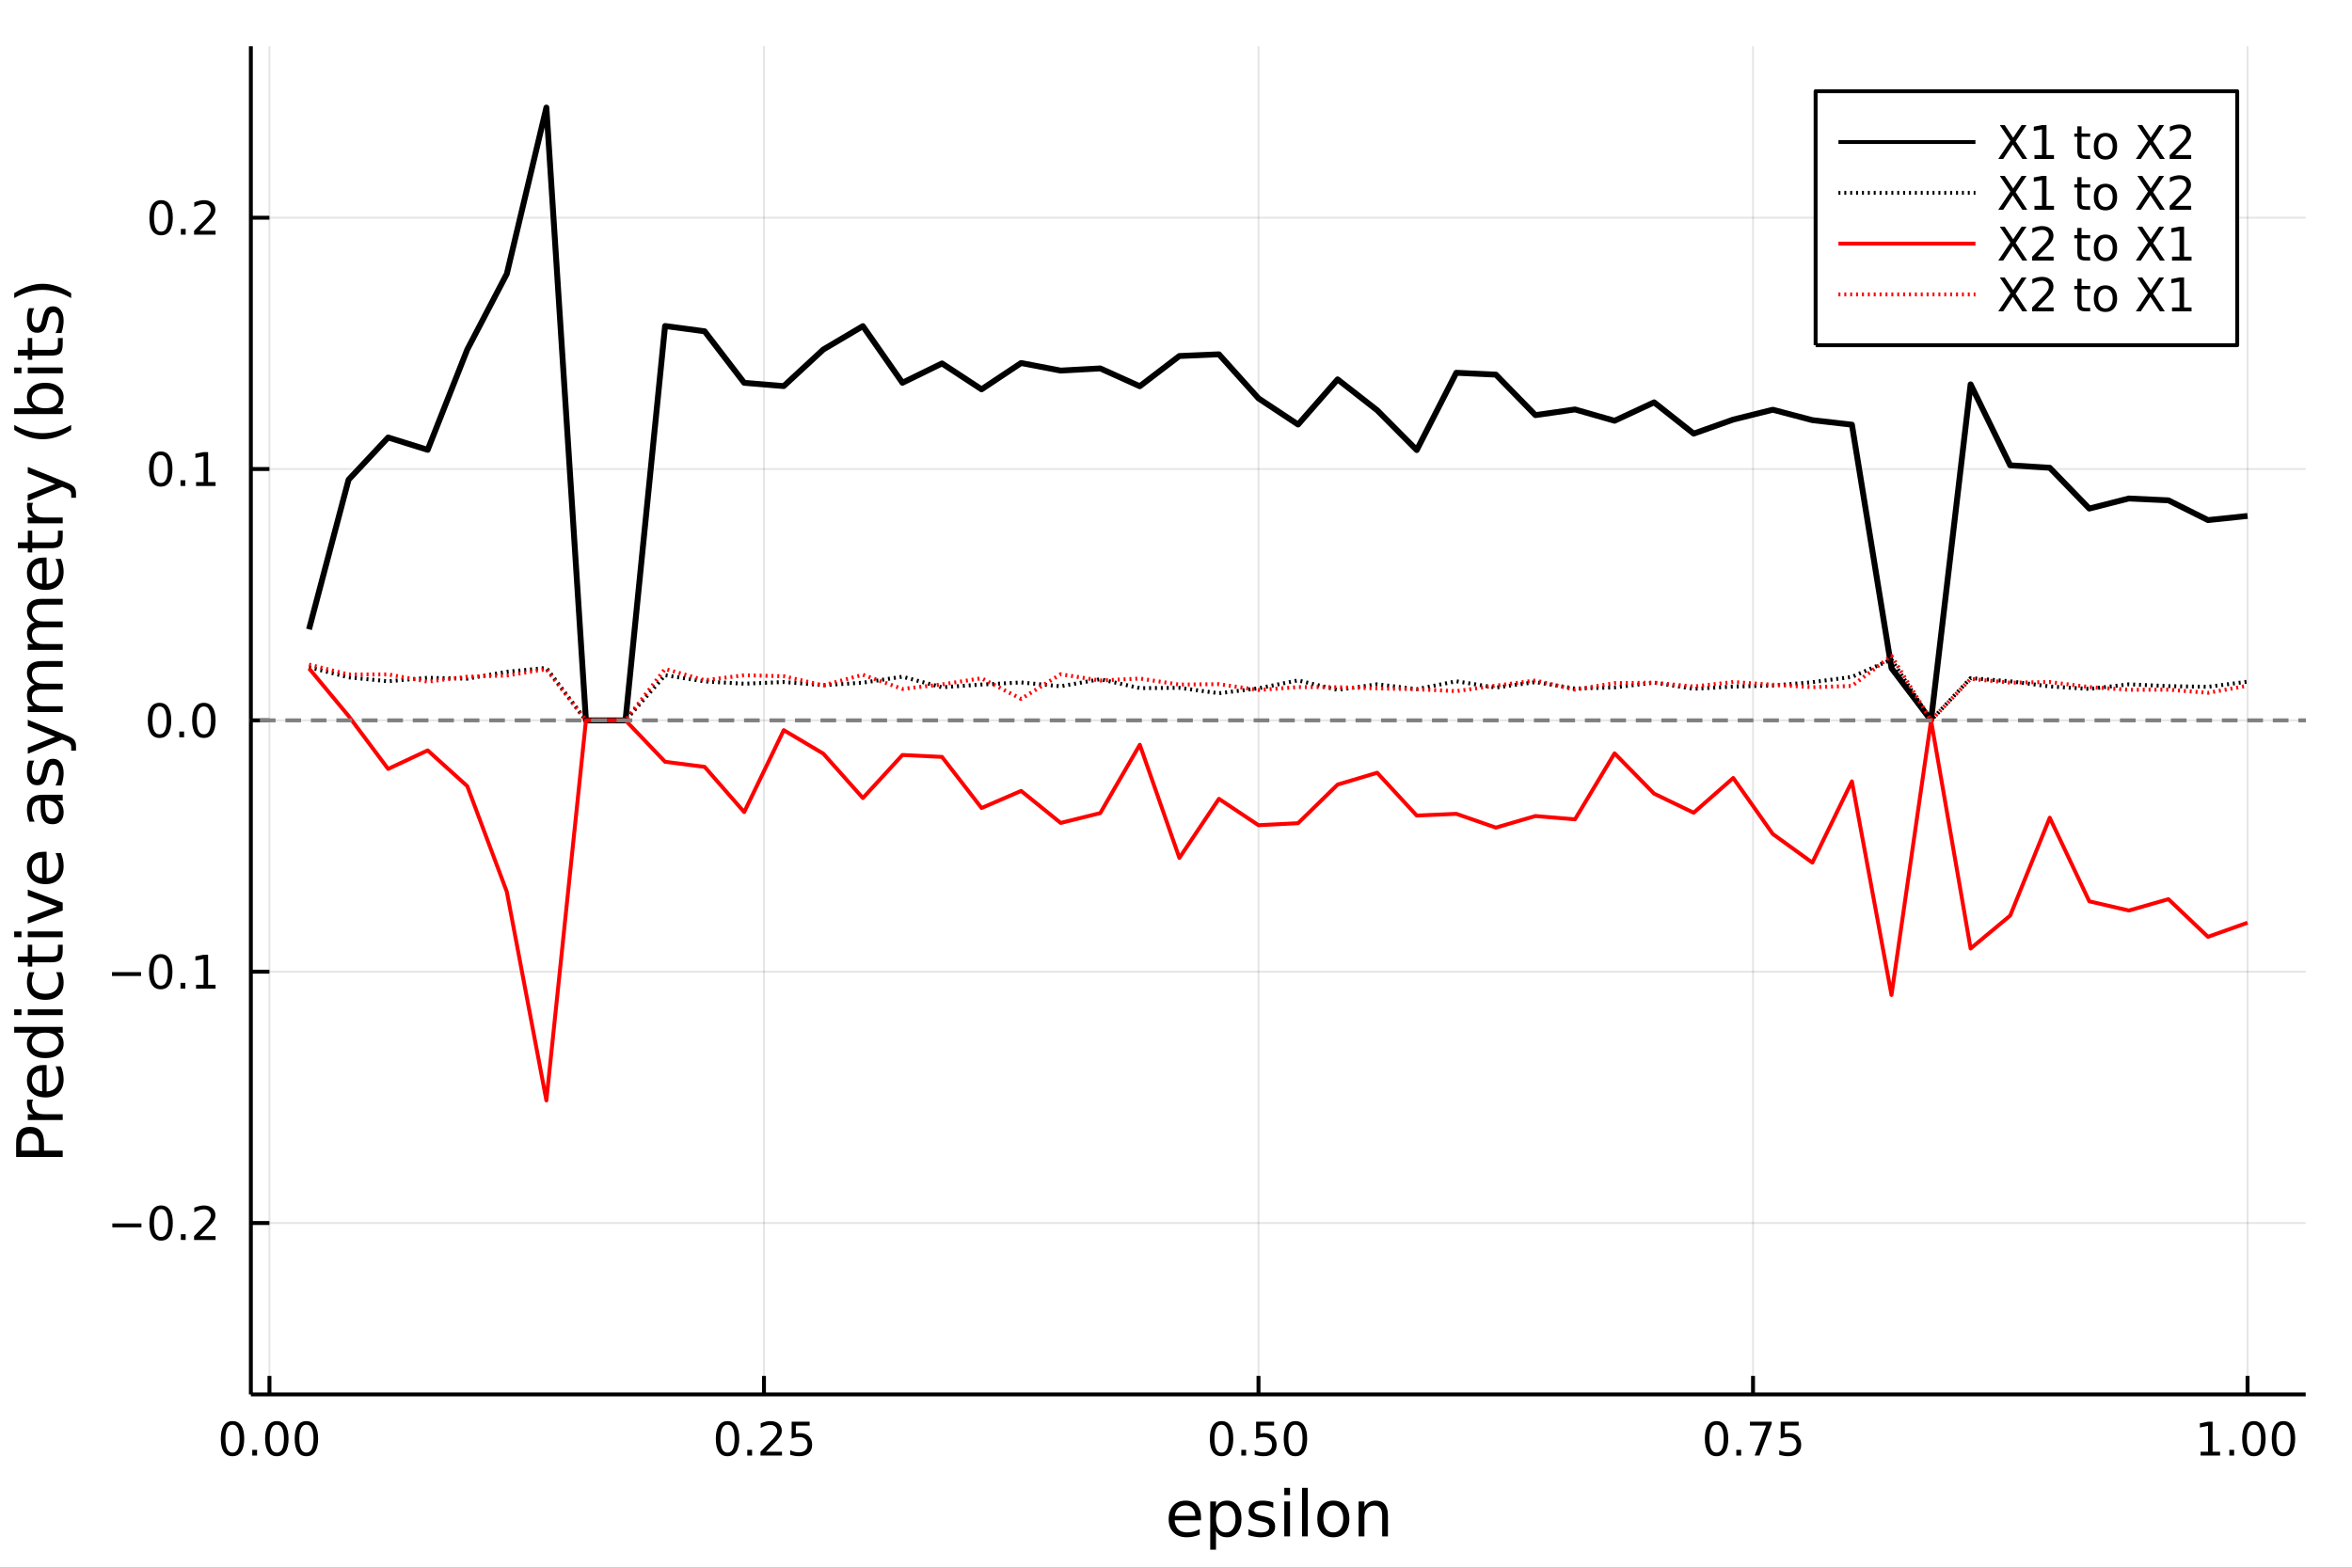 <?xml version="1.0" encoding="utf-8"?>
<svg xmlns="http://www.w3.org/2000/svg" xmlns:xlink="http://www.w3.org/1999/xlink" width="600" height="400" viewBox="0 0 2400 1600">
<rect x="0" y="0" width="2400" height="1600" fill="#333333" stroke="none"/>
<defs>
  <clipPath id="clip120">
    <rect x="0" y="0" width="2400" height="1600"/>
  </clipPath>
</defs>
<path clip-path="url(#clip120)" d="
M0 1600 L2400 1600 L2400 0 L0 0  Z
  " fill="#ffffff" fill-rule="evenodd" fill-opacity="1"/>
<defs>
  <clipPath id="clip121">
    <rect x="480" y="0" width="1681" height="1600"/>
  </clipPath>
</defs>
<path clip-path="url(#clip120)" d="
M255.977 1423.18 L2352.76 1423.18 L2352.76 47.244 L255.977 47.244  Z
  " fill="#ffffff" fill-rule="evenodd" fill-opacity="1"/>
<defs>
  <clipPath id="clip122">
    <rect x="255" y="47" width="2098" height="1377"/>
  </clipPath>
</defs>
<polyline clip-path="url(#clip122)" style="stroke:#000000; stroke-linecap:butt; stroke-linejoin:round; stroke-width:2; stroke-opacity:0.1; fill:none" points="
  274.951,1423.18 274.951,47.244 
  "/>
<polyline clip-path="url(#clip122)" style="stroke:#000000; stroke-linecap:butt; stroke-linejoin:round; stroke-width:2; stroke-opacity:0.1; fill:none" points="
  779.566,1423.18 779.566,47.244 
  "/>
<polyline clip-path="url(#clip122)" style="stroke:#000000; stroke-linecap:butt; stroke-linejoin:round; stroke-width:2; stroke-opacity:0.1; fill:none" points="
  1284.18,1423.18 1284.18,47.244 
  "/>
<polyline clip-path="url(#clip122)" style="stroke:#000000; stroke-linecap:butt; stroke-linejoin:round; stroke-width:2; stroke-opacity:0.1; fill:none" points="
  1788.8,1423.18 1788.8,47.244 
  "/>
<polyline clip-path="url(#clip122)" style="stroke:#000000; stroke-linecap:butt; stroke-linejoin:round; stroke-width:2; stroke-opacity:0.1; fill:none" points="
  2293.41,1423.18 2293.41,47.244 
  "/>
<polyline clip-path="url(#clip120)" style="stroke:#000000; stroke-linecap:butt; stroke-linejoin:round; stroke-width:4; stroke-opacity:1; fill:none" points="
  255.977,1423.18 2352.76,1423.18 
  "/>
<polyline clip-path="url(#clip120)" style="stroke:#000000; stroke-linecap:butt; stroke-linejoin:round; stroke-width:4; stroke-opacity:1; fill:none" points="
  274.951,1423.18 274.951,1404.28 
  "/>
<polyline clip-path="url(#clip120)" style="stroke:#000000; stroke-linecap:butt; stroke-linejoin:round; stroke-width:4; stroke-opacity:1; fill:none" points="
  779.566,1423.18 779.566,1404.28 
  "/>
<polyline clip-path="url(#clip120)" style="stroke:#000000; stroke-linecap:butt; stroke-linejoin:round; stroke-width:4; stroke-opacity:1; fill:none" points="
  1284.18,1423.18 1284.18,1404.28 
  "/>
<polyline clip-path="url(#clip120)" style="stroke:#000000; stroke-linecap:butt; stroke-linejoin:round; stroke-width:4; stroke-opacity:1; fill:none" points="
  1788.8,1423.18 1788.8,1404.28 
  "/>
<polyline clip-path="url(#clip120)" style="stroke:#000000; stroke-linecap:butt; stroke-linejoin:round; stroke-width:4; stroke-opacity:1; fill:none" points="
  2293.41,1423.18 2293.41,1404.28 
  "/>
<path clip-path="url(#clip120)" d="M237.254 1454.1 Q233.643 1454.1 231.814 1457.66 Q230.009 1461.2 230.009 1468.33 Q230.009 1475.44 231.814 1479.01 Q233.643 1482.55 237.254 1482.55 Q240.888 1482.55 242.694 1479.01 Q244.523 1475.44 244.523 1468.33 Q244.523 1461.2 242.694 1457.66 Q240.888 1454.1 237.254 1454.1 M237.254 1450.39 Q243.064 1450.39 246.12 1455 Q249.199 1459.58 249.199 1468.33 Q249.199 1477.06 246.12 1481.67 Q243.064 1486.25 237.254 1486.25 Q231.444 1486.25 228.365 1481.67 Q225.31 1477.06 225.31 1468.33 Q225.31 1459.58 228.365 1455 Q231.444 1450.39 237.254 1450.39 Z" fill="#000000" fill-rule="evenodd" fill-opacity="1" /><path clip-path="url(#clip120)" d="M257.416 1479.7 L262.3 1479.7 L262.3 1485.58 L257.416 1485.58 L257.416 1479.7 Z" fill="#000000" fill-rule="evenodd" fill-opacity="1" /><path clip-path="url(#clip120)" d="M282.485 1454.1 Q278.874 1454.1 277.046 1457.66 Q275.24 1461.2 275.24 1468.33 Q275.24 1475.44 277.046 1479.01 Q278.874 1482.55 282.485 1482.55 Q286.12 1482.55 287.925 1479.01 Q289.754 1475.44 289.754 1468.33 Q289.754 1461.2 287.925 1457.66 Q286.12 1454.1 282.485 1454.1 M282.485 1450.39 Q288.296 1450.39 291.351 1455 Q294.43 1459.58 294.43 1468.33 Q294.43 1477.06 291.351 1481.67 Q288.296 1486.25 282.485 1486.25 Q276.675 1486.25 273.597 1481.67 Q270.541 1477.06 270.541 1468.33 Q270.541 1459.58 273.597 1455 Q276.675 1450.39 282.485 1450.39 Z" fill="#000000" fill-rule="evenodd" fill-opacity="1" /><path clip-path="url(#clip120)" d="M312.647 1454.1 Q309.036 1454.1 307.208 1457.66 Q305.402 1461.2 305.402 1468.33 Q305.402 1475.44 307.208 1479.01 Q309.036 1482.55 312.647 1482.55 Q316.282 1482.55 318.087 1479.01 Q319.916 1475.44 319.916 1468.33 Q319.916 1461.2 318.087 1457.66 Q316.282 1454.1 312.647 1454.1 M312.647 1450.39 Q318.457 1450.39 321.513 1455 Q324.592 1459.58 324.592 1468.33 Q324.592 1477.06 321.513 1481.67 Q318.457 1486.25 312.647 1486.25 Q306.837 1486.25 303.758 1481.67 Q300.703 1477.06 300.703 1468.33 Q300.703 1459.58 303.758 1455 Q306.837 1450.39 312.647 1450.39 Z" fill="#000000" fill-rule="evenodd" fill-opacity="1" /><path clip-path="url(#clip120)" d="M742.367 1454.1 Q738.756 1454.1 736.928 1457.66 Q735.122 1461.2 735.122 1468.33 Q735.122 1475.44 736.928 1479.01 Q738.756 1482.55 742.367 1482.55 Q746.002 1482.55 747.807 1479.01 Q749.636 1475.44 749.636 1468.33 Q749.636 1461.2 747.807 1457.66 Q746.002 1454.1 742.367 1454.1 M742.367 1450.39 Q748.178 1450.39 751.233 1455 Q754.312 1459.58 754.312 1468.33 Q754.312 1477.06 751.233 1481.67 Q748.178 1486.25 742.367 1486.25 Q736.557 1486.25 733.479 1481.67 Q730.423 1477.06 730.423 1468.33 Q730.423 1459.58 733.479 1455 Q736.557 1450.39 742.367 1450.39 Z" fill="#000000" fill-rule="evenodd" fill-opacity="1" /><path clip-path="url(#clip120)" d="M762.529 1479.7 L767.414 1479.7 L767.414 1485.58 L762.529 1485.58 L762.529 1479.7 Z" fill="#000000" fill-rule="evenodd" fill-opacity="1" /><path clip-path="url(#clip120)" d="M781.626 1481.64 L797.946 1481.64 L797.946 1485.58 L776.002 1485.58 L776.002 1481.64 Q778.664 1478.89 783.247 1474.26 Q787.853 1469.61 789.034 1468.27 Q791.279 1465.74 792.159 1464.01 Q793.062 1462.25 793.062 1460.56 Q793.062 1457.8 791.117 1456.07 Q789.196 1454.33 786.094 1454.33 Q783.895 1454.33 781.441 1455.09 Q779.011 1455.86 776.233 1457.41 L776.233 1452.69 Q779.057 1451.55 781.511 1450.97 Q783.964 1450.39 786.001 1450.39 Q791.372 1450.39 794.566 1453.08 Q797.761 1455.77 797.761 1460.26 Q797.761 1462.39 796.95 1464.31 Q796.163 1466.2 794.057 1468.8 Q793.478 1469.47 790.376 1472.69 Q787.275 1475.88 781.626 1481.64 Z" fill="#000000" fill-rule="evenodd" fill-opacity="1" /><path clip-path="url(#clip120)" d="M807.807 1451.02 L826.163 1451.02 L826.163 1454.96 L812.089 1454.96 L812.089 1463.43 Q813.108 1463.08 814.126 1462.92 Q815.145 1462.73 816.163 1462.73 Q821.95 1462.73 825.33 1465.9 Q828.71 1469.08 828.71 1474.49 Q828.71 1480.07 825.237 1483.17 Q821.765 1486.25 815.446 1486.25 Q813.27 1486.25 811.001 1485.88 Q808.756 1485.51 806.349 1484.77 L806.349 1480.07 Q808.432 1481.2 810.654 1481.76 Q812.876 1482.32 815.353 1482.32 Q819.358 1482.32 821.696 1480.21 Q824.034 1478.1 824.034 1474.49 Q824.034 1470.88 821.696 1468.77 Q819.358 1466.67 815.353 1466.67 Q813.478 1466.67 811.603 1467.08 Q809.751 1467.5 807.807 1468.38 L807.807 1451.02 Z" fill="#000000" fill-rule="evenodd" fill-opacity="1" /><path clip-path="url(#clip120)" d="M1246.49 1454.1 Q1242.87 1454.1 1241.05 1457.66 Q1239.24 1461.2 1239.24 1468.33 Q1239.24 1475.44 1241.05 1479.01 Q1242.87 1482.55 1246.49 1482.55 Q1250.12 1482.55 1251.93 1479.01 Q1253.75 1475.44 1253.75 1468.33 Q1253.75 1461.2 1251.93 1457.66 Q1250.12 1454.1 1246.49 1454.1 M1246.49 1450.39 Q1252.3 1450.39 1255.35 1455 Q1258.43 1459.58 1258.43 1468.33 Q1258.43 1477.06 1255.35 1481.67 Q1252.3 1486.25 1246.49 1486.25 Q1240.68 1486.25 1237.6 1481.67 Q1234.54 1477.06 1234.54 1468.33 Q1234.54 1459.58 1237.6 1455 Q1240.68 1450.39 1246.49 1450.39 Z" fill="#000000" fill-rule="evenodd" fill-opacity="1" /><path clip-path="url(#clip120)" d="M1266.65 1479.7 L1271.53 1479.7 L1271.53 1485.58 L1266.65 1485.58 L1266.65 1479.7 Z" fill="#000000" fill-rule="evenodd" fill-opacity="1" /><path clip-path="url(#clip120)" d="M1281.76 1451.02 L1300.12 1451.02 L1300.12 1454.96 L1286.05 1454.96 L1286.05 1463.43 Q1287.06 1463.08 1288.08 1462.92 Q1289.1 1462.73 1290.12 1462.73 Q1295.91 1462.73 1299.29 1465.9 Q1302.67 1469.08 1302.67 1474.49 Q1302.67 1480.07 1299.19 1483.17 Q1295.72 1486.25 1289.4 1486.25 Q1287.23 1486.25 1284.96 1485.88 Q1282.71 1485.51 1280.3 1484.77 L1280.3 1480.07 Q1282.39 1481.2 1284.61 1481.76 Q1286.83 1482.32 1289.31 1482.32 Q1293.31 1482.32 1295.65 1480.21 Q1297.99 1478.1 1297.99 1474.49 Q1297.99 1470.88 1295.65 1468.77 Q1293.31 1466.67 1289.31 1466.67 Q1287.43 1466.67 1285.56 1467.08 Q1283.71 1467.5 1281.76 1468.38 L1281.76 1451.02 Z" fill="#000000" fill-rule="evenodd" fill-opacity="1" /><path clip-path="url(#clip120)" d="M1321.88 1454.1 Q1318.27 1454.1 1316.44 1457.66 Q1314.63 1461.2 1314.63 1468.33 Q1314.63 1475.44 1316.44 1479.01 Q1318.27 1482.55 1321.88 1482.55 Q1325.51 1482.55 1327.32 1479.01 Q1329.15 1475.44 1329.15 1468.33 Q1329.15 1461.2 1327.32 1457.66 Q1325.51 1454.1 1321.88 1454.1 M1321.88 1450.39 Q1327.69 1450.39 1330.74 1455 Q1333.82 1459.58 1333.82 1468.33 Q1333.82 1477.06 1330.74 1481.67 Q1327.69 1486.25 1321.88 1486.25 Q1316.07 1486.25 1312.99 1481.67 Q1309.93 1477.06 1309.93 1468.33 Q1309.93 1459.58 1312.99 1455 Q1316.07 1450.39 1321.88 1450.39 Z" fill="#000000" fill-rule="evenodd" fill-opacity="1" /><path clip-path="url(#clip120)" d="M1751.6 1454.1 Q1747.99 1454.1 1746.16 1457.66 Q1744.35 1461.2 1744.35 1468.33 Q1744.35 1475.44 1746.16 1479.01 Q1747.99 1482.55 1751.6 1482.55 Q1755.23 1482.55 1757.04 1479.01 Q1758.87 1475.44 1758.87 1468.33 Q1758.87 1461.2 1757.04 1457.66 Q1755.23 1454.1 1751.6 1454.1 M1751.6 1450.39 Q1757.41 1450.39 1760.46 1455 Q1763.54 1459.58 1763.54 1468.33 Q1763.54 1477.06 1760.46 1481.67 Q1757.41 1486.25 1751.6 1486.25 Q1745.79 1486.25 1742.71 1481.67 Q1739.65 1477.06 1739.65 1468.33 Q1739.65 1459.58 1742.71 1455 Q1745.79 1450.39 1751.6 1450.39 Z" fill="#000000" fill-rule="evenodd" fill-opacity="1" /><path clip-path="url(#clip120)" d="M1771.76 1479.7 L1776.64 1479.7 L1776.64 1485.58 L1771.76 1485.58 L1771.76 1479.7 Z" fill="#000000" fill-rule="evenodd" fill-opacity="1" /><path clip-path="url(#clip120)" d="M1785.65 1451.02 L1807.87 1451.02 L1807.87 1453.01 L1795.33 1485.58 L1790.44 1485.58 L1802.25 1454.96 L1785.65 1454.96 L1785.65 1451.02 Z" fill="#000000" fill-rule="evenodd" fill-opacity="1" /><path clip-path="url(#clip120)" d="M1817.04 1451.02 L1835.39 1451.02 L1835.39 1454.96 L1821.32 1454.96 L1821.32 1463.43 Q1822.34 1463.08 1823.36 1462.92 Q1824.38 1462.73 1825.39 1462.73 Q1831.18 1462.73 1834.56 1465.9 Q1837.94 1469.08 1837.94 1474.49 Q1837.94 1480.07 1834.47 1483.17 Q1831 1486.25 1824.68 1486.25 Q1822.5 1486.25 1820.23 1485.88 Q1817.99 1485.51 1815.58 1484.77 L1815.58 1480.07 Q1817.66 1481.2 1819.89 1481.76 Q1822.11 1482.32 1824.58 1482.32 Q1828.59 1482.32 1830.93 1480.21 Q1833.26 1478.1 1833.26 1474.49 Q1833.26 1470.88 1830.93 1468.77 Q1828.59 1466.67 1824.58 1466.67 Q1822.71 1466.67 1820.83 1467.08 Q1818.98 1467.5 1817.04 1468.38 L1817.04 1451.02 Z" fill="#000000" fill-rule="evenodd" fill-opacity="1" /><path clip-path="url(#clip120)" d="M2245.49 1481.64 L2253.12 1481.64 L2253.12 1455.28 L2244.81 1456.95 L2244.81 1452.69 L2253.08 1451.02 L2257.75 1451.02 L2257.75 1481.64 L2265.39 1481.64 L2265.39 1485.58 L2245.49 1485.58 L2245.49 1481.64 Z" fill="#000000" fill-rule="evenodd" fill-opacity="1" /><path clip-path="url(#clip120)" d="M2274.84 1479.7 L2279.72 1479.7 L2279.72 1485.58 L2274.84 1485.58 L2274.84 1479.7 Z" fill="#000000" fill-rule="evenodd" fill-opacity="1" /><path clip-path="url(#clip120)" d="M2299.91 1454.1 Q2296.3 1454.1 2294.47 1457.66 Q2292.66 1461.2 2292.66 1468.33 Q2292.66 1475.44 2294.47 1479.01 Q2296.3 1482.55 2299.91 1482.55 Q2303.54 1482.55 2305.35 1479.01 Q2307.17 1475.44 2307.17 1468.33 Q2307.17 1461.2 2305.35 1457.66 Q2303.54 1454.1 2299.91 1454.1 M2299.91 1450.39 Q2305.72 1450.39 2308.77 1455 Q2311.85 1459.58 2311.85 1468.33 Q2311.85 1477.06 2308.77 1481.67 Q2305.72 1486.25 2299.91 1486.25 Q2294.1 1486.25 2291.02 1481.67 Q2287.96 1477.06 2287.96 1468.33 Q2287.96 1459.58 2291.02 1455 Q2294.1 1450.39 2299.91 1450.39 Z" fill="#000000" fill-rule="evenodd" fill-opacity="1" /><path clip-path="url(#clip120)" d="M2330.07 1454.1 Q2326.46 1454.1 2324.63 1457.66 Q2322.82 1461.2 2322.82 1468.33 Q2322.82 1475.44 2324.63 1479.01 Q2326.46 1482.55 2330.07 1482.55 Q2333.7 1482.55 2335.51 1479.01 Q2337.34 1475.44 2337.34 1468.33 Q2337.34 1461.2 2335.51 1457.66 Q2333.7 1454.1 2330.07 1454.1 M2330.07 1450.39 Q2335.88 1450.39 2338.93 1455 Q2342.01 1459.58 2342.01 1468.33 Q2342.01 1477.06 2338.93 1481.67 Q2335.88 1486.25 2330.07 1486.25 Q2324.26 1486.25 2321.18 1481.67 Q2318.12 1477.06 2318.12 1468.33 Q2318.12 1459.58 2321.18 1455 Q2324.26 1450.39 2330.07 1450.39 Z" fill="#000000" fill-rule="evenodd" fill-opacity="1" /><path clip-path="url(#clip120)" d="M1225.54 1548.76 L1225.54 1551.62 L1198.62 1551.62 Q1199 1557.67 1202.24 1560.85 Q1205.52 1564 1211.35 1564 Q1214.72 1564 1217.87 1563.17 Q1221.06 1562.35 1224.17 1560.69 L1224.17 1566.23 Q1221.02 1567.57 1217.71 1568.27 Q1214.4 1568.97 1211 1568.97 Q1202.47 1568.97 1197.47 1564 Q1192.51 1559.04 1192.51 1550.57 Q1192.51 1541.82 1197.22 1536.69 Q1201.96 1531.54 1209.98 1531.54 Q1217.17 1531.54 1221.34 1536.18 Q1225.54 1540.8 1225.54 1548.76 M1219.69 1547.04 Q1219.62 1542.23 1216.98 1539.37 Q1214.37 1536.5 1210.04 1536.5 Q1205.14 1536.5 1202.18 1539.27 Q1199.25 1542.04 1198.81 1547.07 L1219.69 1547.04 Z" fill="#000000" fill-rule="evenodd" fill-opacity="1" /><path clip-path="url(#clip120)" d="M1240.82 1562.7 L1240.82 1581.6 L1234.93 1581.6 L1234.93 1532.4 L1240.82 1532.4 L1240.82 1537.81 Q1242.67 1534.62 1245.47 1533.1 Q1248.3 1531.54 1252.22 1531.54 Q1258.71 1531.54 1262.75 1536.69 Q1266.82 1541.85 1266.82 1550.25 Q1266.82 1558.65 1262.75 1563.81 Q1258.71 1568.97 1252.22 1568.97 Q1248.3 1568.97 1245.47 1567.44 Q1242.67 1565.88 1240.82 1562.7 M1260.75 1550.25 Q1260.75 1543.79 1258.07 1540.13 Q1255.43 1536.44 1250.78 1536.44 Q1246.14 1536.44 1243.46 1540.13 Q1240.82 1543.79 1240.82 1550.25 Q1240.82 1556.71 1243.46 1560.4 Q1246.14 1564.07 1250.78 1564.07 Q1255.43 1564.07 1258.07 1560.4 Q1260.75 1556.71 1260.75 1550.25 Z" fill="#000000" fill-rule="evenodd" fill-opacity="1" /><path clip-path="url(#clip120)" d="M1299.26 1533.45 L1299.26 1538.98 Q1296.78 1537.71 1294.1 1537.07 Q1291.43 1536.44 1288.56 1536.44 Q1284.2 1536.44 1282.01 1537.77 Q1279.84 1539.11 1279.84 1541.79 Q1279.84 1543.82 1281.4 1545 Q1282.96 1546.15 1287.67 1547.2 L1289.68 1547.64 Q1295.92 1548.98 1298.53 1551.43 Q1301.17 1553.85 1301.17 1558.21 Q1301.17 1563.17 1297.22 1566.07 Q1293.31 1568.97 1286.43 1568.97 Q1283.57 1568.97 1280.45 1568.39 Q1277.36 1567.85 1273.92 1566.74 L1273.92 1560.69 Q1277.17 1562.38 1280.32 1563.24 Q1283.47 1564.07 1286.56 1564.07 Q1290.7 1564.07 1292.92 1562.66 Q1295.15 1561.23 1295.15 1558.65 Q1295.15 1556.27 1293.53 1554.99 Q1291.94 1553.72 1286.49 1552.54 L1284.46 1552.07 Q1279.02 1550.92 1276.6 1548.56 Q1274.18 1546.18 1274.18 1542.04 Q1274.18 1537.01 1277.74 1534.27 Q1281.31 1531.54 1287.86 1531.54 Q1291.11 1531.54 1293.97 1532.01 Q1296.84 1532.49 1299.26 1533.45 Z" fill="#000000" fill-rule="evenodd" fill-opacity="1" /><path clip-path="url(#clip120)" d="M1310.49 1532.4 L1316.35 1532.4 L1316.35 1568.04 L1310.49 1568.04 L1310.49 1532.4 M1310.49 1518.52 L1316.35 1518.52 L1316.35 1525.93 L1310.49 1525.93 L1310.49 1518.52 Z" fill="#000000" fill-rule="evenodd" fill-opacity="1" /><path clip-path="url(#clip120)" d="M1328.6 1518.52 L1334.46 1518.52 L1334.46 1568.04 L1328.6 1568.04 L1328.6 1518.52 Z" fill="#000000" fill-rule="evenodd" fill-opacity="1" /><path clip-path="url(#clip120)" d="M1360.53 1536.5 Q1355.82 1536.5 1353.08 1540.19 Q1350.34 1543.85 1350.34 1550.25 Q1350.34 1556.65 1353.05 1560.34 Q1355.79 1564 1360.53 1564 Q1365.21 1564 1367.94 1560.31 Q1370.68 1556.62 1370.68 1550.25 Q1370.68 1543.92 1367.94 1540.23 Q1365.21 1536.5 1360.53 1536.5 M1360.53 1531.54 Q1368.17 1531.54 1372.53 1536.5 Q1376.89 1541.47 1376.89 1550.25 Q1376.89 1559 1372.53 1564 Q1368.17 1568.97 1360.53 1568.97 Q1352.86 1568.97 1348.5 1564 Q1344.17 1559 1344.17 1550.25 Q1344.17 1541.47 1348.5 1536.5 Q1352.86 1531.54 1360.53 1531.54 Z" fill="#000000" fill-rule="evenodd" fill-opacity="1" /><path clip-path="url(#clip120)" d="M1416.23 1546.53 L1416.23 1568.04 L1410.37 1568.04 L1410.37 1546.72 Q1410.37 1541.66 1408.4 1539.14 Q1406.42 1536.63 1402.48 1536.63 Q1397.74 1536.63 1395 1539.65 Q1392.26 1542.68 1392.26 1547.9 L1392.26 1568.04 L1386.37 1568.04 L1386.37 1532.4 L1392.26 1532.4 L1392.26 1537.93 Q1394.36 1534.72 1397.19 1533.13 Q1400.06 1531.54 1403.78 1531.54 Q1409.93 1531.54 1413.08 1535.36 Q1416.23 1539.14 1416.23 1546.53 Z" fill="#000000" fill-rule="evenodd" fill-opacity="1" /><polyline clip-path="url(#clip122)" style="stroke:#000000; stroke-linecap:butt; stroke-linejoin:round; stroke-width:2; stroke-opacity:0.1; fill:none" points="
  255.977,1248.23 2352.76,1248.23 
  "/>
<polyline clip-path="url(#clip122)" style="stroke:#000000; stroke-linecap:butt; stroke-linejoin:round; stroke-width:2; stroke-opacity:0.1; fill:none" points="
  255.977,991.72 2352.76,991.72 
  "/>
<polyline clip-path="url(#clip122)" style="stroke:#000000; stroke-linecap:butt; stroke-linejoin:round; stroke-width:2; stroke-opacity:0.1; fill:none" points="
  255.977,735.212 2352.76,735.212 
  "/>
<polyline clip-path="url(#clip122)" style="stroke:#000000; stroke-linecap:butt; stroke-linejoin:round; stroke-width:2; stroke-opacity:0.1; fill:none" points="
  255.977,478.704 2352.76,478.704 
  "/>
<polyline clip-path="url(#clip122)" style="stroke:#000000; stroke-linecap:butt; stroke-linejoin:round; stroke-width:2; stroke-opacity:0.1; fill:none" points="
  255.977,222.196 2352.76,222.196 
  "/>
<polyline clip-path="url(#clip120)" style="stroke:#000000; stroke-linecap:butt; stroke-linejoin:round; stroke-width:4; stroke-opacity:1; fill:none" points="
  255.977,1423.18 255.977,47.244 
  "/>
<polyline clip-path="url(#clip120)" style="stroke:#000000; stroke-linecap:butt; stroke-linejoin:round; stroke-width:4; stroke-opacity:1; fill:none" points="
  255.977,1248.23 274.875,1248.23 
  "/>
<polyline clip-path="url(#clip120)" style="stroke:#000000; stroke-linecap:butt; stroke-linejoin:round; stroke-width:4; stroke-opacity:1; fill:none" points="
  255.977,991.72 274.875,991.72 
  "/>
<polyline clip-path="url(#clip120)" style="stroke:#000000; stroke-linecap:butt; stroke-linejoin:round; stroke-width:4; stroke-opacity:1; fill:none" points="
  255.977,735.212 274.875,735.212 
  "/>
<polyline clip-path="url(#clip120)" style="stroke:#000000; stroke-linecap:butt; stroke-linejoin:round; stroke-width:4; stroke-opacity:1; fill:none" points="
  255.977,478.704 274.875,478.704 
  "/>
<polyline clip-path="url(#clip120)" style="stroke:#000000; stroke-linecap:butt; stroke-linejoin:round; stroke-width:4; stroke-opacity:1; fill:none" points="
  255.977,222.196 274.875,222.196 
  "/>
<path clip-path="url(#clip120)" d="M114.631 1248.68 L144.306 1248.68 L144.306 1252.61 L114.631 1252.61 L114.631 1248.68 Z" fill="#000000" fill-rule="evenodd" fill-opacity="1" /><path clip-path="url(#clip120)" d="M164.399 1234.03 Q160.788 1234.03 158.959 1237.59 Q157.153 1241.13 157.153 1248.26 Q157.153 1255.37 158.959 1258.93 Q160.788 1262.48 164.399 1262.48 Q168.033 1262.48 169.839 1258.93 Q171.667 1255.37 171.667 1248.26 Q171.667 1241.13 169.839 1237.59 Q168.033 1234.03 164.399 1234.03 M164.399 1230.32 Q170.209 1230.32 173.264 1234.93 Q176.343 1239.51 176.343 1248.26 Q176.343 1256.99 173.264 1261.6 Q170.209 1266.18 164.399 1266.18 Q158.589 1266.18 155.51 1261.6 Q152.454 1256.99 152.454 1248.26 Q152.454 1239.51 155.51 1234.93 Q158.589 1230.32 164.399 1230.32 Z" fill="#000000" fill-rule="evenodd" fill-opacity="1" /><path clip-path="url(#clip120)" d="M184.561 1259.63 L189.445 1259.63 L189.445 1265.51 L184.561 1265.51 L184.561 1259.63 Z" fill="#000000" fill-rule="evenodd" fill-opacity="1" /><path clip-path="url(#clip120)" d="M203.658 1261.57 L219.977 1261.57 L219.977 1265.51 L198.033 1265.51 L198.033 1261.57 Q200.695 1258.82 205.278 1254.19 Q209.885 1249.54 211.065 1248.19 Q213.311 1245.67 214.19 1243.93 Q215.093 1242.17 215.093 1240.48 Q215.093 1237.73 213.149 1235.99 Q211.227 1234.26 208.125 1234.26 Q205.926 1234.26 203.473 1235.02 Q201.042 1235.79 198.264 1237.34 L198.264 1232.61 Q201.088 1231.48 203.542 1230.9 Q205.996 1230.32 208.033 1230.32 Q213.403 1230.32 216.598 1233.01 Q219.792 1235.69 219.792 1240.18 Q219.792 1242.31 218.982 1244.23 Q218.195 1246.13 216.088 1248.73 Q215.51 1249.4 212.408 1252.61 Q209.306 1255.81 203.658 1261.57 Z" fill="#000000" fill-rule="evenodd" fill-opacity="1" /><path clip-path="url(#clip120)" d="M114.26 992.171 L143.936 992.171 L143.936 996.106 L114.26 996.106 L114.26 992.171 Z" fill="#000000" fill-rule="evenodd" fill-opacity="1" /><path clip-path="url(#clip120)" d="M164.028 977.519 Q160.417 977.519 158.589 981.083 Q156.783 984.625 156.783 991.755 Q156.783 998.861 158.589 1002.43 Q160.417 1005.97 164.028 1005.97 Q167.663 1005.97 169.468 1002.43 Q171.297 998.861 171.297 991.755 Q171.297 984.625 169.468 981.083 Q167.663 977.519 164.028 977.519 M164.028 973.815 Q169.839 973.815 172.894 978.421 Q175.973 983.005 175.973 991.755 Q175.973 1000.48 172.894 1005.09 Q169.839 1009.67 164.028 1009.67 Q158.218 1009.67 155.14 1005.09 Q152.084 1000.48 152.084 991.755 Q152.084 983.005 155.14 978.421 Q158.218 973.815 164.028 973.815 Z" fill="#000000" fill-rule="evenodd" fill-opacity="1" /><path clip-path="url(#clip120)" d="M184.19 1003.12 L189.075 1003.12 L189.075 1009 L184.19 1009 L184.19 1003.12 Z" fill="#000000" fill-rule="evenodd" fill-opacity="1" /><path clip-path="url(#clip120)" d="M200.07 1005.06 L207.709 1005.06 L207.709 978.699 L199.399 980.366 L199.399 976.107 L207.662 974.44 L212.338 974.44 L212.338 1005.06 L219.977 1005.06 L219.977 1009 L200.07 1009 L200.07 1005.06 Z" fill="#000000" fill-rule="evenodd" fill-opacity="1" /><path clip-path="url(#clip120)" d="M162.802 721.011 Q159.19 721.011 157.362 724.575 Q155.556 728.117 155.556 735.247 Q155.556 742.353 157.362 745.918 Q159.19 749.46 162.802 749.46 Q166.436 749.46 168.241 745.918 Q170.07 742.353 170.07 735.247 Q170.07 728.117 168.241 724.575 Q166.436 721.011 162.802 721.011 M162.802 717.307 Q168.612 717.307 171.667 721.913 Q174.746 726.497 174.746 735.247 Q174.746 743.973 171.667 748.58 Q168.612 753.163 162.802 753.163 Q156.991 753.163 153.913 748.58 Q150.857 743.973 150.857 735.247 Q150.857 726.497 153.913 721.913 Q156.991 717.307 162.802 717.307 Z" fill="#000000" fill-rule="evenodd" fill-opacity="1" /><path clip-path="url(#clip120)" d="M182.963 746.612 L187.848 746.612 L187.848 752.492 L182.963 752.492 L182.963 746.612 Z" fill="#000000" fill-rule="evenodd" fill-opacity="1" /><path clip-path="url(#clip120)" d="M208.033 721.011 Q204.422 721.011 202.593 724.575 Q200.787 728.117 200.787 735.247 Q200.787 742.353 202.593 745.918 Q204.422 749.46 208.033 749.46 Q211.667 749.46 213.473 745.918 Q215.301 742.353 215.301 735.247 Q215.301 728.117 213.473 724.575 Q211.667 721.011 208.033 721.011 M208.033 717.307 Q213.843 717.307 216.898 721.913 Q219.977 726.497 219.977 735.247 Q219.977 743.973 216.898 748.58 Q213.843 753.163 208.033 753.163 Q202.223 753.163 199.144 748.58 Q196.088 743.973 196.088 735.247 Q196.088 726.497 199.144 721.913 Q202.223 717.307 208.033 717.307 Z" fill="#000000" fill-rule="evenodd" fill-opacity="1" /><path clip-path="url(#clip120)" d="M164.028 464.503 Q160.417 464.503 158.589 468.068 Q156.783 471.609 156.783 478.739 Q156.783 485.845 158.589 489.41 Q160.417 492.952 164.028 492.952 Q167.663 492.952 169.468 489.41 Q171.297 485.845 171.297 478.739 Q171.297 471.609 169.468 468.068 Q167.663 464.503 164.028 464.503 M164.028 460.799 Q169.839 460.799 172.894 465.406 Q175.973 469.989 175.973 478.739 Q175.973 487.466 172.894 492.072 Q169.839 496.655 164.028 496.655 Q158.218 496.655 155.14 492.072 Q152.084 487.466 152.084 478.739 Q152.084 469.989 155.14 465.406 Q158.218 460.799 164.028 460.799 Z" fill="#000000" fill-rule="evenodd" fill-opacity="1" /><path clip-path="url(#clip120)" d="M184.19 490.104 L189.075 490.104 L189.075 495.984 L184.19 495.984 L184.19 490.104 Z" fill="#000000" fill-rule="evenodd" fill-opacity="1" /><path clip-path="url(#clip120)" d="M200.07 492.049 L207.709 492.049 L207.709 465.683 L199.399 467.35 L199.399 463.091 L207.662 461.424 L212.338 461.424 L212.338 492.049 L219.977 492.049 L219.977 495.984 L200.07 495.984 L200.07 492.049 Z" fill="#000000" fill-rule="evenodd" fill-opacity="1" /><path clip-path="url(#clip120)" d="M164.399 207.995 Q160.788 207.995 158.959 211.56 Q157.153 215.101 157.153 222.231 Q157.153 229.337 158.959 232.902 Q160.788 236.444 164.399 236.444 Q168.033 236.444 169.839 232.902 Q171.667 229.337 171.667 222.231 Q171.667 215.101 169.839 211.56 Q168.033 207.995 164.399 207.995 M164.399 204.291 Q170.209 204.291 173.264 208.898 Q176.343 213.481 176.343 222.231 Q176.343 230.958 173.264 235.564 Q170.209 240.147 164.399 240.147 Q158.589 240.147 155.51 235.564 Q152.454 230.958 152.454 222.231 Q152.454 213.481 155.51 208.898 Q158.589 204.291 164.399 204.291 Z" fill="#000000" fill-rule="evenodd" fill-opacity="1" /><path clip-path="url(#clip120)" d="M184.561 233.597 L189.445 233.597 L189.445 239.476 L184.561 239.476 L184.561 233.597 Z" fill="#000000" fill-rule="evenodd" fill-opacity="1" /><path clip-path="url(#clip120)" d="M203.658 235.541 L219.977 235.541 L219.977 239.476 L198.033 239.476 L198.033 235.541 Q200.695 232.786 205.278 228.157 Q209.885 223.504 211.065 222.161 Q213.311 219.638 214.19 217.902 Q215.093 216.143 215.093 214.453 Q215.093 211.699 213.149 209.962 Q211.227 208.226 208.125 208.226 Q205.926 208.226 203.473 208.99 Q201.042 209.754 198.264 211.305 L198.264 206.583 Q201.088 205.449 203.542 204.87 Q205.996 204.291 208.033 204.291 Q213.403 204.291 216.598 206.976 Q219.792 209.662 219.792 214.152 Q219.792 216.282 218.982 218.203 Q218.195 220.101 216.088 222.694 Q215.51 223.365 212.408 226.583 Q209.306 229.777 203.658 235.541 Z" fill="#000000" fill-rule="evenodd" fill-opacity="1" /><path clip-path="url(#clip120)" d="M21.768 1174.35 L39.623 1174.35 L39.623 1166.27 Q39.623 1161.78 37.3 1159.33 Q34.977 1156.88 30.68 1156.88 Q26.415 1156.88 24.091 1159.33 Q21.768 1161.78 21.768 1166.27 L21.768 1174.35 M16.484 1180.78 L16.484 1166.27 Q16.484 1158.28 20.113 1154.2 Q23.709 1150.1 30.68 1150.1 Q37.714 1150.1 41.31 1154.2 Q44.907 1158.28 44.907 1166.27 L44.907 1174.35 L64.004 1174.35 L64.004 1180.78 L16.484 1180.78 Z" fill="#000000" fill-rule="evenodd" fill-opacity="1" /><path clip-path="url(#clip120)" d="M33.831 1122.22 Q33.258 1123.2 33.003 1124.38 Q32.717 1125.53 32.717 1126.93 Q32.717 1131.89 35.963 1134.56 Q39.178 1137.21 45.225 1137.21 L64.004 1137.21 L64.004 1143.09 L28.356 1143.09 L28.356 1137.21 L33.894 1137.21 Q30.648 1135.36 29.088 1132.4 Q27.497 1129.44 27.497 1125.21 Q27.497 1124.6 27.592 1123.87 Q27.656 1123.14 27.815 1122.25 L33.831 1122.22 Z" fill="#000000" fill-rule="evenodd" fill-opacity="1" /><path clip-path="url(#clip120)" d="M44.716 1087.01 L47.581 1087.01 L47.581 1113.94 Q53.628 1113.56 56.811 1110.31 Q59.962 1107.03 59.962 1101.21 Q59.962 1097.83 59.134 1094.68 Q58.307 1091.5 56.652 1088.38 L62.19 1088.38 Q63.527 1091.53 64.227 1094.84 Q64.927 1098.15 64.927 1101.56 Q64.927 1110.09 59.962 1115.09 Q54.997 1120.05 46.53 1120.05 Q37.777 1120.05 32.653 1115.34 Q27.497 1110.6 27.497 1102.58 Q27.497 1095.38 32.144 1091.21 Q36.759 1087.01 44.716 1087.01 M42.997 1092.87 Q38.191 1092.93 35.327 1095.57 Q32.462 1098.18 32.462 1102.51 Q32.462 1107.41 35.231 1110.37 Q38 1113.3 43.029 1113.75 L42.997 1092.87 Z" fill="#000000" fill-rule="evenodd" fill-opacity="1" /><path clip-path="url(#clip120)" d="M33.767 1053.94 L14.479 1053.94 L14.479 1048.09 L64.004 1048.09 L64.004 1053.94 L58.657 1053.94 Q61.84 1055.79 63.399 1058.62 Q64.927 1061.42 64.927 1065.37 Q64.927 1071.83 59.771 1075.9 Q54.615 1079.95 46.212 1079.95 Q37.809 1079.95 32.653 1075.9 Q27.497 1071.83 27.497 1065.37 Q27.497 1061.42 29.056 1058.62 Q30.584 1055.79 33.767 1053.94 M46.212 1073.9 Q52.673 1073.9 56.365 1071.26 Q60.026 1068.58 60.026 1063.94 Q60.026 1059.29 56.365 1056.62 Q52.673 1053.94 46.212 1053.94 Q39.751 1053.94 36.09 1056.62 Q32.398 1059.29 32.398 1063.94 Q32.398 1068.58 36.09 1071.26 Q39.751 1073.9 46.212 1073.9 Z" fill="#000000" fill-rule="evenodd" fill-opacity="1" /><path clip-path="url(#clip120)" d="M28.356 1036.02 L28.356 1030.17 L64.004 1030.17 L64.004 1036.02 L28.356 1036.02 M14.479 1036.02 L14.479 1030.17 L21.895 1030.17 L21.895 1036.02 L14.479 1036.02 Z" fill="#000000" fill-rule="evenodd" fill-opacity="1" /><path clip-path="url(#clip120)" d="M29.725 992.259 L35.199 992.259 Q33.831 994.742 33.162 997.256 Q32.462 999.739 32.462 1002.29 Q32.462 1007.98 36.09 1011.13 Q39.687 1014.28 46.212 1014.28 Q52.737 1014.28 56.365 1011.13 Q59.962 1007.98 59.962 1002.29 Q59.962 999.739 59.294 997.256 Q58.593 994.742 57.225 992.259 L62.636 992.259 Q63.781 994.71 64.354 997.352 Q64.927 999.962 64.927 1002.92 Q64.927 1010.97 59.866 1015.72 Q54.806 1020.46 46.212 1020.46 Q37.491 1020.46 32.494 1015.69 Q27.497 1010.88 27.497 1002.54 Q27.497 999.834 28.07 997.256 Q28.611 994.678 29.725 992.259 Z" fill="#000000" fill-rule="evenodd" fill-opacity="1" /><path clip-path="url(#clip120)" d="M18.235 976.281 L28.356 976.281 L28.356 964.218 L32.908 964.218 L32.908 976.281 L52.259 976.281 Q56.62 976.281 57.861 975.104 Q59.103 973.894 59.103 970.234 L59.103 964.218 L64.004 964.218 L64.004 970.234 Q64.004 977.013 61.49 979.591 Q58.943 982.17 52.259 982.17 L32.908 982.17 L32.908 986.466 L28.356 986.466 L28.356 982.17 L18.235 982.17 L18.235 976.281 Z" fill="#000000" fill-rule="evenodd" fill-opacity="1" /><path clip-path="url(#clip120)" d="M28.356 956.516 L28.356 950.659 L64.004 950.659 L64.004 956.516 L28.356 956.516 M14.479 956.516 L14.479 950.659 L21.895 950.659 L21.895 956.516 L14.479 956.516 Z" fill="#000000" fill-rule="evenodd" fill-opacity="1" /><path clip-path="url(#clip120)" d="M28.356 942.607 L28.356 936.4 L58.275 925.26 L28.356 914.12 L28.356 907.914 L64.004 921.282 L64.004 929.239 L28.356 942.607 Z" fill="#000000" fill-rule="evenodd" fill-opacity="1" /><path clip-path="url(#clip120)" d="M44.716 869.337 L47.581 869.337 L47.581 896.264 Q53.628 895.882 56.811 892.636 Q59.962 889.358 59.962 883.533 Q59.962 880.159 59.134 877.008 Q58.307 873.825 56.652 870.706 L62.19 870.706 Q63.527 873.857 64.227 877.167 Q64.927 880.477 64.927 883.883 Q64.927 892.413 59.962 897.41 Q54.997 902.375 46.53 902.375 Q37.777 902.375 32.653 897.665 Q27.497 892.922 27.497 884.902 Q27.497 877.708 32.144 873.539 Q36.759 869.337 44.716 869.337 M42.997 875.194 Q38.191 875.258 35.327 877.899 Q32.462 880.509 32.462 884.838 Q32.462 889.739 35.231 892.7 Q38 895.628 43.029 896.073 L42.997 875.194 Z" fill="#000000" fill-rule="evenodd" fill-opacity="1" /><path clip-path="url(#clip120)" d="M46.085 822.804 Q46.085 829.902 47.708 832.639 Q49.331 835.376 53.246 835.376 Q56.365 835.376 58.211 833.339 Q60.026 831.27 60.026 827.738 Q60.026 822.868 56.588 819.94 Q53.119 816.979 47.39 816.979 L46.085 816.979 L46.085 822.804 M43.666 811.123 L64.004 811.123 L64.004 816.979 L58.593 816.979 Q61.84 818.985 63.399 821.977 Q64.927 824.968 64.927 829.297 Q64.927 834.772 61.872 838.018 Q58.784 841.233 53.628 841.233 Q47.612 841.233 44.557 837.222 Q41.501 833.18 41.501 825.191 L41.501 816.979 L40.928 816.979 Q36.886 816.979 34.69 819.653 Q32.462 822.295 32.462 827.101 Q32.462 830.156 33.194 833.053 Q33.926 835.949 35.39 838.623 L29.98 838.623 Q28.738 835.408 28.133 832.384 Q27.497 829.361 27.497 826.496 Q27.497 818.762 31.507 814.942 Q35.518 811.123 43.666 811.123 Z" fill="#000000" fill-rule="evenodd" fill-opacity="1" /><path clip-path="url(#clip120)" d="M29.407 776.334 L34.945 776.334 Q33.672 778.817 33.035 781.491 Q32.398 784.164 32.398 787.029 Q32.398 791.389 33.735 793.585 Q35.072 795.75 37.746 795.75 Q39.783 795.75 40.96 794.19 Q42.106 792.631 43.157 787.92 L43.602 785.915 Q44.939 779.676 47.39 777.066 Q49.809 774.425 54.169 774.425 Q59.134 774.425 62.031 778.371 Q64.927 782.286 64.927 789.161 Q64.927 792.026 64.354 795.145 Q63.813 798.232 62.699 801.67 L56.652 801.67 Q58.339 798.423 59.198 795.272 Q60.026 792.121 60.026 789.034 Q60.026 784.896 58.625 782.668 Q57.193 780.44 54.615 780.44 Q52.228 780.44 50.955 782.064 Q49.681 783.655 48.504 789.098 L48.026 791.135 Q46.88 796.577 44.525 798.996 Q42.138 801.415 38 801.415 Q32.971 801.415 30.234 797.851 Q27.497 794.286 27.497 787.729 Q27.497 784.483 27.974 781.618 Q28.452 778.753 29.407 776.334 Z" fill="#000000" fill-rule="evenodd" fill-opacity="1" /><path clip-path="url(#clip120)" d="M67.314 750.267 Q73.68 752.749 75.622 755.105 Q77.563 757.46 77.563 761.407 L77.563 766.086 L72.662 766.086 L72.662 762.648 Q72.662 760.229 71.516 758.892 Q70.37 757.556 66.105 755.932 L63.431 754.882 L28.356 769.3 L28.356 763.094 L56.238 751.954 L28.356 740.814 L28.356 734.607 L67.314 750.267 Z" fill="#000000" fill-rule="evenodd" fill-opacity="1" /><path clip-path="url(#clip120)" d="M35.199 698.768 Q31.253 696.572 29.375 693.517 Q27.497 690.461 27.497 686.323 Q27.497 680.753 31.412 677.73 Q35.295 674.706 42.488 674.706 L64.004 674.706 L64.004 680.594 L42.679 680.594 Q37.555 680.594 35.072 682.408 Q32.589 684.223 32.589 687.947 Q32.589 692.498 35.613 695.14 Q38.637 697.782 43.857 697.782 L64.004 697.782 L64.004 703.67 L42.679 703.67 Q37.523 703.67 35.072 705.484 Q32.589 707.298 32.589 711.086 Q32.589 715.574 35.645 718.216 Q38.669 720.857 43.857 720.857 L64.004 720.857 L64.004 726.746 L28.356 726.746 L28.356 720.857 L33.894 720.857 Q30.616 718.852 29.056 716.051 Q27.497 713.25 27.497 709.399 Q27.497 705.516 29.47 702.811 Q31.444 700.073 35.199 698.768 Z" fill="#000000" fill-rule="evenodd" fill-opacity="1" /><path clip-path="url(#clip120)" d="M35.199 635.27 Q31.253 633.074 29.375 630.019 Q27.497 626.963 27.497 622.825 Q27.497 617.255 31.412 614.232 Q35.295 611.208 42.488 611.208 L64.004 611.208 L64.004 617.096 L42.679 617.096 Q37.555 617.096 35.072 618.911 Q32.589 620.725 32.589 624.449 Q32.589 629 35.613 631.642 Q38.637 634.284 43.857 634.284 L64.004 634.284 L64.004 640.172 L42.679 640.172 Q37.523 640.172 35.072 641.986 Q32.589 643.8 32.589 647.588 Q32.589 652.076 35.645 654.718 Q38.669 657.359 43.857 657.359 L64.004 657.359 L64.004 663.248 L28.356 663.248 L28.356 657.359 L33.894 657.359 Q30.616 655.354 29.056 652.553 Q27.497 649.752 27.497 645.901 Q27.497 642.018 29.47 639.313 Q31.444 636.575 35.199 635.27 Z" fill="#000000" fill-rule="evenodd" fill-opacity="1" /><path clip-path="url(#clip120)" d="M44.716 569.035 L47.581 569.035 L47.581 595.962 Q53.628 595.58 56.811 592.334 Q59.962 589.055 59.962 583.231 Q59.962 579.857 59.134 576.706 Q58.307 573.523 56.652 570.404 L62.19 570.404 Q63.527 573.555 64.227 576.865 Q64.927 580.175 64.927 583.581 Q64.927 592.111 59.962 597.108 Q54.997 602.073 46.53 602.073 Q37.777 602.073 32.653 597.363 Q27.497 592.62 27.497 584.599 Q27.497 577.406 32.144 573.237 Q36.759 569.035 44.716 569.035 M42.997 574.892 Q38.191 574.955 35.327 577.597 Q32.462 580.207 32.462 584.536 Q32.462 589.437 35.231 592.397 Q38 595.326 43.029 595.771 L42.997 574.892 Z" fill="#000000" fill-rule="evenodd" fill-opacity="1" /><path clip-path="url(#clip120)" d="M18.235 553.63 L28.356 553.63 L28.356 541.567 L32.908 541.567 L32.908 553.63 L52.259 553.63 Q56.62 553.63 57.861 552.453 Q59.103 551.243 59.103 547.583 L59.103 541.567 L64.004 541.567 L64.004 547.583 Q64.004 554.362 61.49 556.94 Q58.943 559.518 52.259 559.518 L32.908 559.518 L32.908 563.815 L28.356 563.815 L28.356 559.518 L18.235 559.518 L18.235 553.63 Z" fill="#000000" fill-rule="evenodd" fill-opacity="1" /><path clip-path="url(#clip120)" d="M33.831 513.208 Q33.258 514.195 33.003 515.372 Q32.717 516.518 32.717 517.919 Q32.717 522.884 35.963 525.557 Q39.178 528.199 45.225 528.199 L64.004 528.199 L64.004 534.087 L28.356 534.087 L28.356 528.199 L33.894 528.199 Q30.648 526.353 29.088 523.393 Q27.497 520.433 27.497 516.2 Q27.497 515.595 27.592 514.863 Q27.656 514.131 27.815 513.24 L33.831 513.208 Z" fill="#000000" fill-rule="evenodd" fill-opacity="1" /><path clip-path="url(#clip120)" d="M67.314 492.233 Q73.68 494.716 75.622 497.071 Q77.563 499.426 77.563 503.373 L77.563 508.052 L72.662 508.052 L72.662 504.614 Q72.662 502.195 71.516 500.858 Q70.37 499.522 66.105 497.898 L63.431 496.848 L28.356 511.266 L28.356 505.06 L56.238 493.92 L28.356 482.78 L28.356 476.573 L67.314 492.233 Z" fill="#000000" fill-rule="evenodd" fill-opacity="1" /><path clip-path="url(#clip120)" d="M14.543 433.7 Q21.863 437.965 29.025 440.034 Q36.186 442.103 43.538 442.103 Q50.891 442.103 58.116 440.034 Q65.309 437.933 72.598 433.7 L72.598 438.793 Q65.118 443.567 57.893 445.954 Q50.668 448.31 43.538 448.31 Q36.441 448.31 29.247 445.954 Q22.054 443.599 14.543 438.793 L14.543 433.7 Z" fill="#000000" fill-rule="evenodd" fill-opacity="1" /><path clip-path="url(#clip120)" d="M46.212 396.747 Q39.751 396.747 36.09 399.421 Q32.398 402.063 32.398 406.71 Q32.398 411.357 36.09 414.03 Q39.751 416.672 46.212 416.672 Q52.673 416.672 56.365 414.03 Q60.026 411.357 60.026 406.71 Q60.026 402.063 56.365 399.421 Q52.673 396.747 46.212 396.747 M33.767 416.672 Q30.584 414.826 29.056 412.025 Q27.497 409.192 27.497 405.277 Q27.497 398.784 32.653 394.742 Q37.809 390.668 46.212 390.668 Q54.615 390.668 59.771 394.742 Q64.927 398.784 64.927 405.277 Q64.927 409.192 63.399 412.025 Q61.84 414.826 58.657 416.672 L64.004 416.672 L64.004 422.56 L14.479 422.56 L14.479 416.672 L33.767 416.672 Z" fill="#000000" fill-rule="evenodd" fill-opacity="1" /><path clip-path="url(#clip120)" d="M28.356 380.96 L28.356 375.104 L64.004 375.104 L64.004 380.96 L28.356 380.96 M14.479 380.96 L14.479 375.104 L21.895 375.104 L21.895 380.96 L14.479 380.96 Z" fill="#000000" fill-rule="evenodd" fill-opacity="1" /><path clip-path="url(#clip120)" d="M18.235 357.057 L28.356 357.057 L28.356 344.994 L32.908 344.994 L32.908 357.057 L52.259 357.057 Q56.62 357.057 57.861 355.88 Q59.103 354.67 59.103 351.01 L59.103 344.994 L64.004 344.994 L64.004 351.01 Q64.004 357.789 61.49 360.367 Q58.943 362.945 52.259 362.945 L32.908 362.945 L32.908 367.242 L28.356 367.242 L28.356 362.945 L18.235 362.945 L18.235 357.057 Z" fill="#000000" fill-rule="evenodd" fill-opacity="1" /><path clip-path="url(#clip120)" d="M29.407 314.566 L34.945 314.566 Q33.672 317.049 33.035 319.722 Q32.398 322.396 32.398 325.26 Q32.398 329.621 33.735 331.817 Q35.072 333.981 37.746 333.981 Q39.783 333.981 40.96 332.422 Q42.106 330.862 43.157 326.152 L43.602 324.146 Q44.939 317.908 47.39 315.298 Q49.809 312.656 54.169 312.656 Q59.134 312.656 62.031 316.603 Q64.927 320.518 64.927 327.393 Q64.927 330.258 64.354 333.377 Q63.813 336.464 62.699 339.902 L56.652 339.902 Q58.339 336.655 59.198 333.504 Q60.026 330.353 60.026 327.266 Q60.026 323.128 58.625 320.9 Q57.193 318.672 54.615 318.672 Q52.228 318.672 50.955 320.295 Q49.681 321.887 48.504 327.329 L48.026 329.366 Q46.88 334.809 44.525 337.228 Q42.138 339.647 38 339.647 Q32.971 339.647 30.234 336.082 Q27.497 332.517 27.497 325.961 Q27.497 322.714 27.974 319.85 Q28.452 316.985 29.407 314.566 Z" fill="#000000" fill-rule="evenodd" fill-opacity="1" /><path clip-path="url(#clip120)" d="M14.543 304.254 L14.543 299.161 Q22.054 294.387 29.247 292.031 Q36.441 289.644 43.538 289.644 Q50.668 289.644 57.893 292.031 Q65.118 294.387 72.598 299.161 L72.598 304.254 Q65.309 300.02 58.116 297.952 Q50.891 295.851 43.538 295.851 Q36.186 295.851 29.025 297.952 Q21.863 300.02 14.543 304.254 Z" fill="#000000" fill-rule="evenodd" fill-opacity="1" /><polyline clip-path="url(#clip122)" style="stroke:#000000; stroke-linecap:butt; stroke-linejoin:round; stroke-width:6; stroke-opacity:1; fill:none" points="
  315.32,642.307 355.689,489.608 396.058,446.498 436.428,459.101 476.797,356.768 517.166,279.47 557.535,109.787 597.905,735.212 638.274,735.212 678.643,332.718 
  719.012,338.107 759.382,390.704 799.751,394.036 840.12,356.708 880.489,332.854 920.859,390.665 961.228,370.928 1001.6,397.348 1041.97,370.491 1082.34,378.229 
  1122.7,376.016 1163.07,394.188 1203.44,363.34 1243.81,361.621 1284.18,406.56 1324.55,433.274 1364.92,387.192 1405.29,418.71 1445.66,459.345 1486.03,380.46 
  1526.4,382.348 1566.77,423.685 1607.14,417.881 1647.51,429.423 1687.87,410.643 1728.24,442.556 1768.61,428.232 1808.98,418.181 1849.35,428.804 1889.72,433.447 
  1930.09,681.92 1970.46,735.212 2010.83,392.273 2051.2,474.907 2091.57,477.397 2131.94,519.053 2172.31,508.763 2212.67,510.652 2253.04,530.818 2293.41,526.58 
  
  "/>
<polyline clip-path="url(#clip122)" style="stroke:#000000; stroke-linecap:butt; stroke-linejoin:round; stroke-width:4; stroke-opacity:1; fill:none" stroke-dasharray="2, 4" points="
  315.32,680.957 355.689,691.321 396.058,695.301 436.428,691.739 476.797,692.667 517.166,685.617 557.535,681.617 597.905,735.212 638.274,735.212 678.643,689.137 
  719.012,695.454 759.382,697.807 799.751,696.093 840.12,699.312 880.489,696.754 920.859,690.651 961.228,701.441 1001.6,698.635 1041.97,696.51 1082.34,700.402 
  1122.7,693.212 1163.07,702.302 1203.44,702.005 1243.81,707.542 1284.18,702.483 1324.55,694.411 1364.92,704.111 1405.29,698.362 1445.66,703.343 1486.03,695.32 
  1526.4,701.744 1566.77,696.18 1607.14,702.732 1647.51,701.578 1687.87,696.728 1728.24,702.97 1768.61,700.758 1808.98,699.642 1849.35,696.254 1889.72,690.852 
  1930.09,673.139 1970.46,735.212 2010.83,692.072 2051.2,695.309 2091.57,700.606 2131.94,703.13 2172.31,698.423 2212.67,700.272 2253.04,700.965 2293.41,695.718 
  
  "/>
<polyline clip-path="url(#clip122)" style="stroke:#ff0000; stroke-linecap:butt; stroke-linejoin:round; stroke-width:4; stroke-opacity:1; fill:none" points="
  315.32,682.143 355.689,730.721 396.058,784.785 436.428,765.858 476.797,802.352 517.166,910.187 557.535,1123.13 597.905,735.212 638.274,735.212 678.643,777.475 
  719.012,782.669 759.382,828.815 799.751,745.196 840.12,769.176 880.489,814.499 920.859,770.554 961.228,772.513 1001.6,824.673 1041.97,807.217 1082.34,839.901 
  1122.7,829.865 1163.07,760.108 1203.44,875.605 1243.81,815.295 1284.18,842.216 1324.55,840.163 1364.92,800.759 1405.29,788.687 1445.66,832.374 1486.03,830.609 
  1526.4,844.672 1566.77,832.872 1607.14,836.206 1647.51,768.869 1687.87,810.005 1728.24,829.473 1768.61,794.008 1808.98,851.2 1849.35,880.403 1889.72,797.463 
  1930.09,1015.47 1970.46,735.212 2010.83,968.078 2051.2,934.474 2091.57,834.579 2131.94,919.909 2172.31,929.273 2212.67,917.705 2253.04,956.14 2293.41,941.704 
  
  "/>
<polyline clip-path="url(#clip122)" style="stroke:#ff0000; stroke-linecap:butt; stroke-linejoin:round; stroke-width:4; stroke-opacity:1; fill:none" stroke-dasharray="2, 4" points="
  315.32,678.304 355.689,688.416 396.058,688.312 436.428,695.659 476.797,690.678 517.166,689.451 557.535,683.015 597.905,735.212 638.274,735.212 678.643,682.718 
  719.012,694.259 759.382,689.164 799.751,690.185 840.12,699.482 880.489,688.674 920.859,703.118 961.228,698.534 1001.6,692.248 1041.97,713.308 1082.34,688.154 
  1122.7,694.576 1163.07,692.504 1203.44,698.687 1243.81,698.281 1284.18,704.225 1324.55,701.238 1364.92,701.383 1405.29,702.538 1445.66,703.491 1486.03,705.375 
  1526.4,699.738 1566.77,694.493 1607.14,703.871 1647.51,697.194 1687.87,696.69 1728.24,700.686 1768.61,696.053 1808.98,698.812 1849.35,701.354 1889.72,700.087 
  1930.09,669.419 1970.46,735.212 2010.83,692.83 2051.2,696.757 2091.57,696.063 2131.94,701.244 2172.31,704.007 2212.67,703.885 2253.04,707.091 2293.41,699.906 
  
  "/>
<polyline clip-path="url(#clip122)" style="stroke:#808080; stroke-linecap:butt; stroke-linejoin:round; stroke-width:4; stroke-opacity:1; fill:none" stroke-dasharray="16, 10" points="
  -1840.8,735.212 4449.53,735.212 
  "/>
<path clip-path="url(#clip120)" d="
M1852.67 352.309 L2282.86 352.309 L2282.86 93.109 L1852.67 93.109  Z
  " fill="#ffffff" fill-rule="evenodd" fill-opacity="1"/>
<polyline clip-path="url(#clip120)" style="stroke:#000000; stroke-linecap:butt; stroke-linejoin:round; stroke-width:4; stroke-opacity:1; fill:none" points="
  1852.67,352.309 2282.86,352.309 2282.86,93.109 1852.67,93.109 1852.67,352.309 
  "/>
<polyline clip-path="url(#clip120)" style="stroke:#000000; stroke-linecap:butt; stroke-linejoin:round; stroke-width:4; stroke-opacity:1; fill:none" points="
  1875.96,144.949 2015.75,144.949 
  "/>
<path clip-path="url(#clip120)" d="M2040.62 127.669 L2045.64 127.669 L2054.23 140.516 L2062.87 127.669 L2067.89 127.669 L2056.78 144.266 L2068.63 162.229 L2063.61 162.229 L2053.88 147.53 L2044.09 162.229 L2039.05 162.229 L2051.38 143.78 L2040.62 127.669 Z" fill="#000000" fill-rule="evenodd" fill-opacity="1" /><path clip-path="url(#clip120)" d="M2075.99 158.293 L2083.63 158.293 L2083.63 131.928 L2075.32 133.595 L2075.32 129.335 L2083.58 127.669 L2088.26 127.669 L2088.26 158.293 L2095.9 158.293 L2095.9 162.229 L2075.99 162.229 L2075.99 158.293 Z" fill="#000000" fill-rule="evenodd" fill-opacity="1" /><path clip-path="url(#clip120)" d="M2124.02 128.942 L2124.02 136.303 L2132.8 136.303 L2132.8 139.613 L2124.02 139.613 L2124.02 153.687 Q2124.02 156.858 2124.88 157.761 Q2125.76 158.664 2128.42 158.664 L2132.8 158.664 L2132.8 162.229 L2128.42 162.229 Q2123.49 162.229 2121.62 160.4 Q2119.74 158.548 2119.74 153.687 L2119.74 139.613 L2116.62 139.613 L2116.62 136.303 L2119.74 136.303 L2119.74 128.942 L2124.02 128.942 Z" fill="#000000" fill-rule="evenodd" fill-opacity="1" /><path clip-path="url(#clip120)" d="M2148.44 139.289 Q2145.02 139.289 2143.03 141.974 Q2141.04 144.636 2141.04 149.289 Q2141.04 153.942 2143 156.627 Q2145 159.289 2148.44 159.289 Q2151.85 159.289 2153.84 156.604 Q2155.83 153.918 2155.83 149.289 Q2155.83 144.682 2153.84 141.997 Q2151.85 139.289 2148.44 139.289 M2148.44 135.678 Q2154 135.678 2157.17 139.289 Q2160.34 142.9 2160.34 149.289 Q2160.34 155.655 2157.17 159.289 Q2154 162.9 2148.44 162.9 Q2142.87 162.9 2139.69 159.289 Q2136.55 155.655 2136.55 149.289 Q2136.55 142.9 2139.69 139.289 Q2142.87 135.678 2148.44 135.678 Z" fill="#000000" fill-rule="evenodd" fill-opacity="1" /><path clip-path="url(#clip120)" d="M2180.99 127.669 L2186.01 127.669 L2194.6 140.516 L2203.24 127.669 L2208.26 127.669 L2197.15 144.266 L2209 162.229 L2203.98 162.229 L2194.25 147.53 L2184.46 162.229 L2179.42 162.229 L2191.75 143.78 L2180.99 127.669 Z" fill="#000000" fill-rule="evenodd" fill-opacity="1" /><path clip-path="url(#clip120)" d="M2219.58 158.293 L2235.9 158.293 L2235.9 162.229 L2213.95 162.229 L2213.95 158.293 Q2216.62 155.539 2221.2 150.909 Q2225.81 146.256 2226.99 144.914 Q2229.23 142.391 2230.11 140.655 Q2231.01 138.895 2231.01 137.206 Q2231.01 134.451 2229.07 132.715 Q2227.15 130.979 2224.05 130.979 Q2221.85 130.979 2219.39 131.743 Q2216.96 132.507 2214.18 134.057 L2214.18 129.335 Q2217.01 128.201 2219.46 127.622 Q2221.92 127.044 2223.95 127.044 Q2229.32 127.044 2232.52 129.729 Q2235.71 132.414 2235.71 136.905 Q2235.71 139.034 2234.9 140.956 Q2234.12 142.854 2232.01 145.446 Q2231.43 146.118 2228.33 149.335 Q2225.23 152.53 2219.58 158.293 Z" fill="#000000" fill-rule="evenodd" fill-opacity="1" /><polyline clip-path="url(#clip120)" style="stroke:#000000; stroke-linecap:butt; stroke-linejoin:round; stroke-width:4; stroke-opacity:1; fill:none" stroke-dasharray="2, 4" points="
  1875.96,196.789 2015.75,196.789 
  "/>
<path clip-path="url(#clip120)" d="M2040.62 179.509 L2045.64 179.509 L2054.23 192.356 L2062.87 179.509 L2067.89 179.509 L2056.78 196.106 L2068.63 214.069 L2063.61 214.069 L2053.88 199.37 L2044.09 214.069 L2039.05 214.069 L2051.38 195.62 L2040.62 179.509 Z" fill="#000000" fill-rule="evenodd" fill-opacity="1" /><path clip-path="url(#clip120)" d="M2075.99 210.133 L2083.63 210.133 L2083.63 183.768 L2075.32 185.435 L2075.32 181.175 L2083.58 179.509 L2088.26 179.509 L2088.26 210.133 L2095.9 210.133 L2095.9 214.069 L2075.99 214.069 L2075.99 210.133 Z" fill="#000000" fill-rule="evenodd" fill-opacity="1" /><path clip-path="url(#clip120)" d="M2124.02 180.782 L2124.02 188.143 L2132.8 188.143 L2132.8 191.453 L2124.02 191.453 L2124.02 205.527 Q2124.02 208.698 2124.88 209.601 Q2125.76 210.504 2128.42 210.504 L2132.8 210.504 L2132.8 214.069 L2128.42 214.069 Q2123.49 214.069 2121.62 212.24 Q2119.74 210.388 2119.74 205.527 L2119.74 191.453 L2116.62 191.453 L2116.62 188.143 L2119.74 188.143 L2119.74 180.782 L2124.02 180.782 Z" fill="#000000" fill-rule="evenodd" fill-opacity="1" /><path clip-path="url(#clip120)" d="M2148.44 191.129 Q2145.02 191.129 2143.03 193.814 Q2141.04 196.476 2141.04 201.129 Q2141.04 205.782 2143 208.467 Q2145 211.129 2148.44 211.129 Q2151.85 211.129 2153.84 208.444 Q2155.83 205.758 2155.83 201.129 Q2155.83 196.522 2153.84 193.837 Q2151.85 191.129 2148.44 191.129 M2148.44 187.518 Q2154 187.518 2157.17 191.129 Q2160.34 194.74 2160.34 201.129 Q2160.34 207.495 2157.17 211.129 Q2154 214.74 2148.44 214.74 Q2142.87 214.74 2139.69 211.129 Q2136.55 207.495 2136.55 201.129 Q2136.55 194.74 2139.69 191.129 Q2142.87 187.518 2148.44 187.518 Z" fill="#000000" fill-rule="evenodd" fill-opacity="1" /><path clip-path="url(#clip120)" d="M2180.99 179.509 L2186.01 179.509 L2194.6 192.356 L2203.24 179.509 L2208.26 179.509 L2197.15 196.106 L2209 214.069 L2203.98 214.069 L2194.25 199.37 L2184.46 214.069 L2179.42 214.069 L2191.75 195.62 L2180.99 179.509 Z" fill="#000000" fill-rule="evenodd" fill-opacity="1" /><path clip-path="url(#clip120)" d="M2219.58 210.133 L2235.9 210.133 L2235.9 214.069 L2213.95 214.069 L2213.95 210.133 Q2216.62 207.379 2221.2 202.749 Q2225.81 198.096 2226.99 196.754 Q2229.23 194.231 2230.11 192.495 Q2231.01 190.735 2231.01 189.046 Q2231.01 186.291 2229.07 184.555 Q2227.15 182.819 2224.05 182.819 Q2221.85 182.819 2219.39 183.583 Q2216.96 184.347 2214.18 185.897 L2214.18 181.175 Q2217.01 180.041 2219.46 179.462 Q2221.92 178.884 2223.95 178.884 Q2229.32 178.884 2232.52 181.569 Q2235.71 184.254 2235.71 188.745 Q2235.71 190.874 2234.9 192.796 Q2234.12 194.694 2232.01 197.286 Q2231.43 197.958 2228.33 201.175 Q2225.23 204.37 2219.58 210.133 Z" fill="#000000" fill-rule="evenodd" fill-opacity="1" /><polyline clip-path="url(#clip120)" style="stroke:#ff0000; stroke-linecap:butt; stroke-linejoin:round; stroke-width:4; stroke-opacity:1; fill:none" points="
  1875.96,248.629 2015.75,248.629 
  "/>
<path clip-path="url(#clip120)" d="M2040.62 231.349 L2045.64 231.349 L2054.23 244.196 L2062.87 231.349 L2067.89 231.349 L2056.78 247.946 L2068.63 265.909 L2063.61 265.909 L2053.88 251.21 L2044.09 265.909 L2039.05 265.909 L2051.38 247.46 L2040.62 231.349 Z" fill="#000000" fill-rule="evenodd" fill-opacity="1" /><path clip-path="url(#clip120)" d="M2079.21 261.973 L2095.53 261.973 L2095.53 265.909 L2073.58 265.909 L2073.58 261.973 Q2076.25 259.219 2080.83 254.589 Q2085.44 249.936 2086.62 248.594 Q2088.86 246.071 2089.74 244.335 Q2090.64 242.575 2090.64 240.886 Q2090.64 238.131 2088.7 236.395 Q2086.78 234.659 2083.68 234.659 Q2081.48 234.659 2079.02 235.423 Q2076.59 236.187 2073.82 237.737 L2073.82 233.015 Q2076.64 231.881 2079.09 231.302 Q2081.55 230.724 2083.58 230.724 Q2088.95 230.724 2092.15 233.409 Q2095.34 236.094 2095.34 240.585 Q2095.34 242.714 2094.53 244.636 Q2093.75 246.534 2091.64 249.126 Q2091.06 249.798 2087.96 253.015 Q2084.86 256.21 2079.21 261.973 Z" fill="#000000" fill-rule="evenodd" fill-opacity="1" /><path clip-path="url(#clip120)" d="M2124.02 232.622 L2124.02 239.983 L2132.8 239.983 L2132.8 243.293 L2124.02 243.293 L2124.02 257.367 Q2124.02 260.538 2124.88 261.441 Q2125.76 262.344 2128.42 262.344 L2132.8 262.344 L2132.8 265.909 L2128.42 265.909 Q2123.49 265.909 2121.62 264.08 Q2119.74 262.228 2119.74 257.367 L2119.74 243.293 L2116.62 243.293 L2116.62 239.983 L2119.74 239.983 L2119.74 232.622 L2124.02 232.622 Z" fill="#000000" fill-rule="evenodd" fill-opacity="1" /><path clip-path="url(#clip120)" d="M2148.44 242.969 Q2145.02 242.969 2143.03 245.654 Q2141.04 248.316 2141.04 252.969 Q2141.04 257.622 2143 260.307 Q2145 262.969 2148.44 262.969 Q2151.85 262.969 2153.84 260.284 Q2155.83 257.598 2155.83 252.969 Q2155.83 248.362 2153.84 245.677 Q2151.85 242.969 2148.44 242.969 M2148.44 239.358 Q2154 239.358 2157.17 242.969 Q2160.34 246.58 2160.34 252.969 Q2160.34 259.335 2157.17 262.969 Q2154 266.58 2148.44 266.58 Q2142.87 266.58 2139.69 262.969 Q2136.55 259.335 2136.55 252.969 Q2136.55 246.58 2139.69 242.969 Q2142.87 239.358 2148.44 239.358 Z" fill="#000000" fill-rule="evenodd" fill-opacity="1" /><path clip-path="url(#clip120)" d="M2180.99 231.349 L2186.01 231.349 L2194.6 244.196 L2203.24 231.349 L2208.26 231.349 L2197.15 247.946 L2209 265.909 L2203.98 265.909 L2194.25 251.21 L2184.46 265.909 L2179.42 265.909 L2191.75 247.46 L2180.99 231.349 Z" fill="#000000" fill-rule="evenodd" fill-opacity="1" /><path clip-path="url(#clip120)" d="M2216.36 261.973 L2224 261.973 L2224 235.608 L2215.69 237.275 L2215.69 233.015 L2223.95 231.349 L2228.63 231.349 L2228.63 261.973 L2236.27 261.973 L2236.27 265.909 L2216.36 265.909 L2216.36 261.973 Z" fill="#000000" fill-rule="evenodd" fill-opacity="1" /><polyline clip-path="url(#clip120)" style="stroke:#ff0000; stroke-linecap:butt; stroke-linejoin:round; stroke-width:4; stroke-opacity:1; fill:none" stroke-dasharray="2, 4" points="
  1875.96,300.469 2015.75,300.469 
  "/>
<path clip-path="url(#clip120)" d="M2040.62 283.189 L2045.64 283.189 L2054.23 296.036 L2062.87 283.189 L2067.89 283.189 L2056.78 299.786 L2068.63 317.749 L2063.61 317.749 L2053.88 303.05 L2044.09 317.749 L2039.05 317.749 L2051.38 299.3 L2040.62 283.189 Z" fill="#000000" fill-rule="evenodd" fill-opacity="1" /><path clip-path="url(#clip120)" d="M2079.21 313.813 L2095.53 313.813 L2095.53 317.749 L2073.58 317.749 L2073.58 313.813 Q2076.25 311.059 2080.83 306.429 Q2085.44 301.776 2086.62 300.434 Q2088.86 297.911 2089.74 296.175 Q2090.64 294.415 2090.64 292.726 Q2090.64 289.971 2088.7 288.235 Q2086.78 286.499 2083.68 286.499 Q2081.48 286.499 2079.02 287.263 Q2076.59 288.027 2073.82 289.577 L2073.82 284.855 Q2076.64 283.721 2079.09 283.142 Q2081.55 282.564 2083.58 282.564 Q2088.95 282.564 2092.15 285.249 Q2095.34 287.934 2095.34 292.425 Q2095.34 294.554 2094.53 296.476 Q2093.75 298.374 2091.64 300.966 Q2091.06 301.638 2087.96 304.855 Q2084.86 308.05 2079.21 313.813 Z" fill="#000000" fill-rule="evenodd" fill-opacity="1" /><path clip-path="url(#clip120)" d="M2124.02 284.462 L2124.02 291.823 L2132.8 291.823 L2132.8 295.133 L2124.02 295.133 L2124.02 309.207 Q2124.02 312.378 2124.88 313.281 Q2125.76 314.184 2128.42 314.184 L2132.8 314.184 L2132.8 317.749 L2128.42 317.749 Q2123.49 317.749 2121.62 315.92 Q2119.74 314.068 2119.74 309.207 L2119.74 295.133 L2116.62 295.133 L2116.62 291.823 L2119.74 291.823 L2119.74 284.462 L2124.02 284.462 Z" fill="#000000" fill-rule="evenodd" fill-opacity="1" /><path clip-path="url(#clip120)" d="M2148.44 294.809 Q2145.02 294.809 2143.03 297.494 Q2141.04 300.156 2141.04 304.809 Q2141.04 309.462 2143 312.147 Q2145 314.809 2148.44 314.809 Q2151.85 314.809 2153.84 312.124 Q2155.83 309.438 2155.83 304.809 Q2155.83 300.202 2153.84 297.517 Q2151.85 294.809 2148.44 294.809 M2148.44 291.198 Q2154 291.198 2157.17 294.809 Q2160.34 298.42 2160.34 304.809 Q2160.34 311.175 2157.17 314.809 Q2154 318.42 2148.44 318.42 Q2142.87 318.42 2139.69 314.809 Q2136.55 311.175 2136.55 304.809 Q2136.55 298.42 2139.69 294.809 Q2142.87 291.198 2148.44 291.198 Z" fill="#000000" fill-rule="evenodd" fill-opacity="1" /><path clip-path="url(#clip120)" d="M2180.99 283.189 L2186.01 283.189 L2194.6 296.036 L2203.24 283.189 L2208.26 283.189 L2197.15 299.786 L2209 317.749 L2203.98 317.749 L2194.25 303.05 L2184.46 317.749 L2179.42 317.749 L2191.75 299.3 L2180.99 283.189 Z" fill="#000000" fill-rule="evenodd" fill-opacity="1" /><path clip-path="url(#clip120)" d="M2216.36 313.813 L2224 313.813 L2224 287.448 L2215.69 289.115 L2215.69 284.855 L2223.95 283.189 L2228.63 283.189 L2228.63 313.813 L2236.27 313.813 L2236.27 317.749 L2216.36 317.749 L2216.36 313.813 Z" fill="#000000" fill-rule="evenodd" fill-opacity="1" /></svg>
